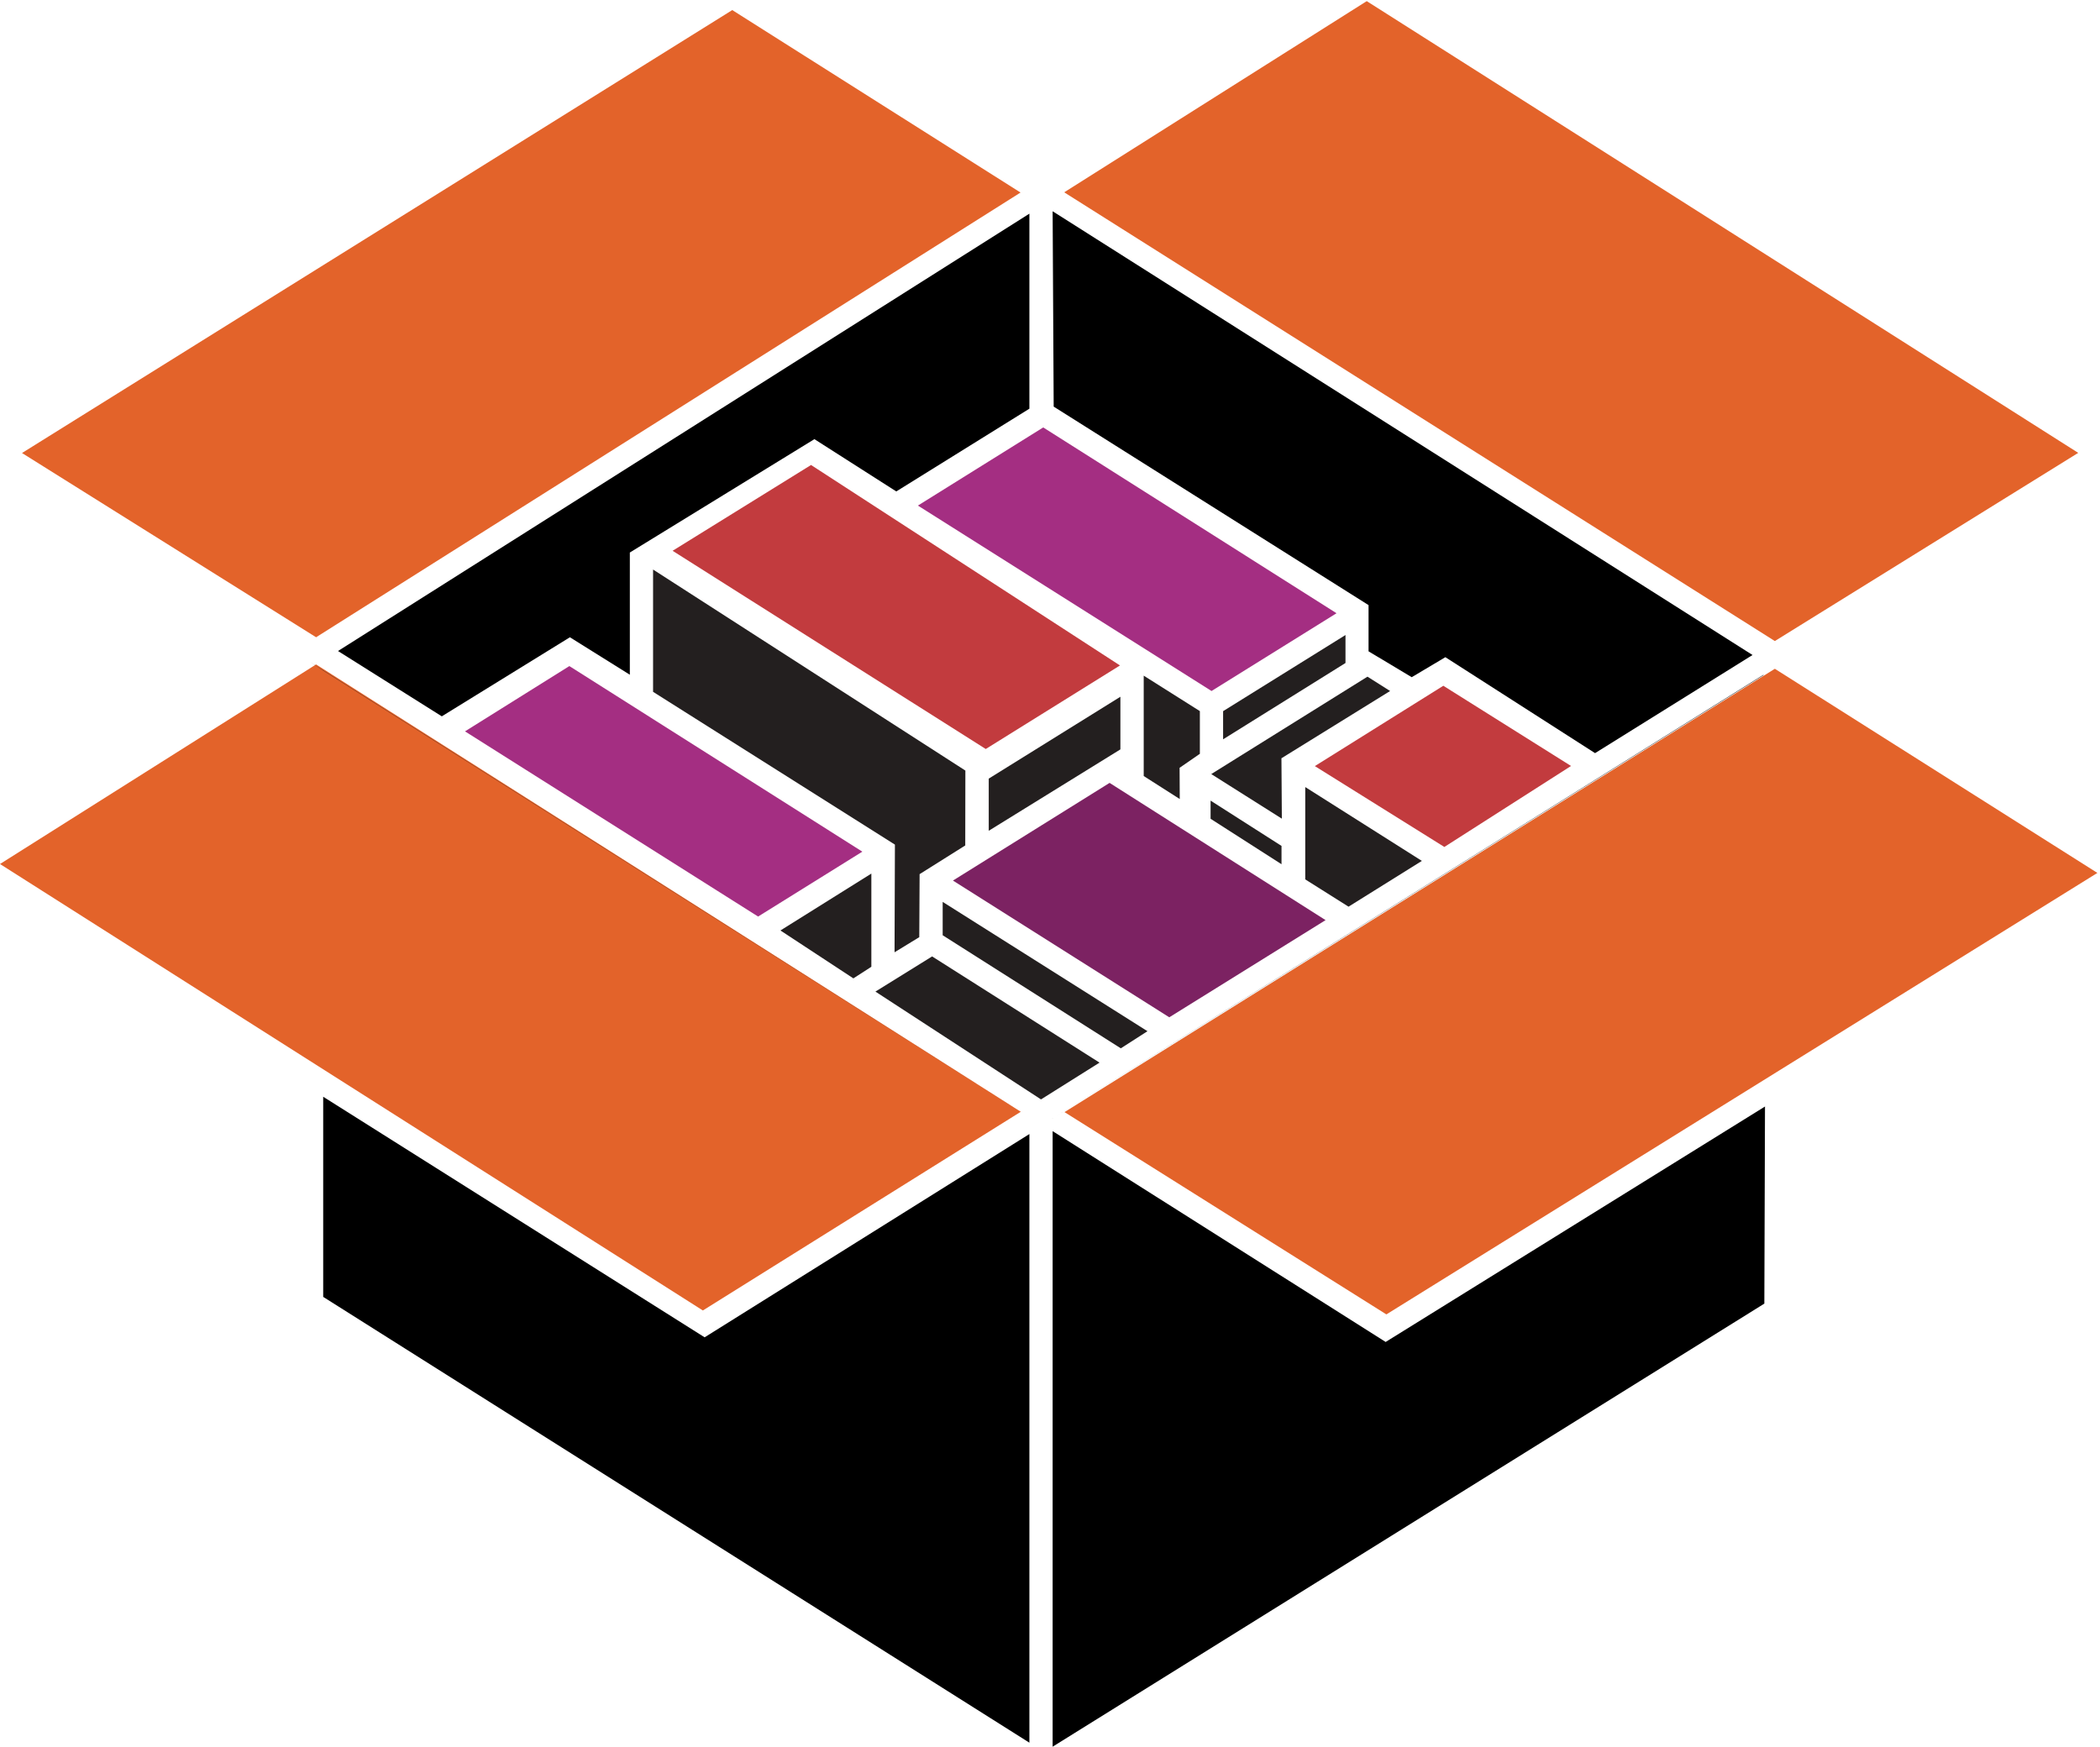 <?xml version="1.0" encoding="UTF-8" standalone="no"?>
<svg width="452px" height="376px" viewBox="0 0 452 376" version="1.1" xmlns="http://www.w3.org/2000/svg" xmlns:xlink="http://www.w3.org/1999/xlink" xmlns:sketch="http://www.bohemiancoding.com/sketch/ns">
    <!-- Generator: Sketch 3.3.3 (12081) - http://www.bohemiancoding.com/sketch -->
    <title>box</title>
    <desc>Created with Sketch.</desc>
    <defs></defs>
    <g id="Page-1" stroke="none" stroke-width="1" fill="none" fill-rule="evenodd" sketch:type="MSPage">
        <path d="M219.658,41.447 L68.036,137.178 L4.736,97.518 L157.611,2.169 L219.658,41.447 Z" id="Fill-1" fill="#E3632A" sketch:type="MSShapeGroup"></path>
        <path d="M451.438,187.908 L298.401,282.942 L229.126,239.396 L382.014,143.964 L451.438,187.908 Z" id="Fill-2" fill="#E3632A" sketch:type="MSShapeGroup"></path>
        <path d="M0,185.991 L151.285,282.095 L219.712,239.323 L68.033,143.029 L0,185.991 Z" id="Fill-3" fill="#E3632A" sketch:type="MSShapeGroup"></path>
        <path d="M151.663,287.874 L69.564,236.089 L69.564,279.171 L221.564,375.137 L221.564,244.119 L151.663,287.874 Z" id="Fill-4" fill="#000000" sketch:type="MSShapeGroup"></path>
        <path d="M69.564,144.356 L221.394,240.388 L66.814,142.549 L69.564,144.356 Z" id="Fill-5" fill="#231F1F" sketch:type="MSShapeGroup"></path>
        <path d="M379.565,145.244 L225.685,241.288 L379.565,145.352 L379.565,145.244 Z" id="Fill-6" fill="#231F1F" sketch:type="MSShapeGroup"></path>
        <path d="M298.247,288.873 L226.565,243.491 L226.565,376 L379.752,280.62 L379.894,238.192 L298.247,288.873 Z" id="Fill-7" fill="#000000" sketch:type="MSShapeGroup"></path>
        <path d="M72.752,140.14 L221.565,45.993 L221.565,87.975 L192.915,105.787 L175.293,94.532 L135.565,118.937 L135.565,145.244 L122.665,137.179 L95.092,154.199 L72.752,140.14 Z" id="Fill-8" fill="#000000" sketch:type="MSShapeGroup"></path>
        <path d="M226.565,45.474 L377.212,140.997 L343.32,162.122 L311.099,141.468 L303.856,145.775 L294.565,140.207 L294.565,130.258 L226.793,87.53 L226.565,45.474 Z" id="Fill-9" fill="#000000" sketch:type="MSShapeGroup"></path>
        <path d="M382.015,137.995 L229.058,41.398 L294.175,0.243 L447.314,97.486 L382.015,137.995 Z" id="Fill-10" fill="#E3632A" sketch:type="MSShapeGroup"></path>
        <path d="M212.174,161.232 L144.768,118.565 L174.567,100.095 L241.063,143.248 L212.174,161.232 Z" id="Fill-11" fill="#C23B3E" sketch:type="MSShapeGroup"></path>
        <path d="M192.622,181.814 L140.565,148.924 L140.565,122.599 L207.785,165.874 L207.759,181.994 L197.934,188.171 L197.862,201.736 L192.539,204.992 L192.622,181.814 Z" id="Fill-12" fill="#231F1F" sketch:type="MSShapeGroup"></path>
        <path d="M241.152,161.316 L212.814,178.836 L212.814,167.607 L241.152,149.985 L241.152,161.316 Z" id="Fill-13" fill="#231F1F" sketch:type="MSShapeGroup"></path>
        <path d="M163.174,197.299 L100.085,157.435 L122.549,143.381 L185.611,183.33 L163.174,197.299 Z" id="Fill-14" fill="#A42E82" sketch:type="MSShapeGroup"></path>
        <path d="M187.549,208.111 L183.681,210.608 L167.981,200.297 L187.549,188.049 L187.549,208.111 Z" id="Fill-15" fill="#231F1F" sketch:type="MSShapeGroup"></path>
        <path d="M224.065,236.661 L188.425,213.453 L200.626,205.882 L236.662,228.743 L224.065,236.661 Z" id="Fill-16" fill="#231F1F" sketch:type="MSShapeGroup"></path>
        <path d="M251.674,218.986 L205.111,189.553 L238.826,168.527 L285.313,198.068 L251.674,218.986 Z" id="Fill-17" fill="#7C2262" sketch:type="MSShapeGroup"></path>
        <path d="M260.768,148.748 L197.568,108.832 L224.541,92.01 L287.672,132.006 L260.768,148.748 Z" id="Fill-18" fill="#A42E82" sketch:type="MSShapeGroup"></path>
        <path d="M289.6,142.719 L263.258,159.147 L263.258,153.087 L289.6,136.696 L289.6,142.719 Z" id="Fill-19" fill="#231F1F" sketch:type="MSShapeGroup"></path>
        <path d="M253.927,172.001 L246.171,167.049 L246.171,145.443 L258.258,153.076 L258.257,162.266 L253.893,165.281 L253.927,172.001 Z" id="Fill-20" fill="#231F1F" sketch:type="MSShapeGroup"></path>
        <path d="M299.205,148.748 L275.814,163.228 L275.902,176.226 L260.709,166.629 L294.332,145.661 L299.205,148.748 Z" id="Fill-21" fill="#231F1F" sketch:type="MSShapeGroup"></path>
        <path d="M310.881,182.319 L283.004,164.913 L310.658,147.619 L338.147,164.887 L310.881,182.319 Z" id="Fill-22" fill="#C23B3E" sketch:type="MSShapeGroup"></path>
        <path d="M290.257,195.174 L280.94,189.299 L280.94,169.424 L306.041,185.319 L290.257,195.174 Z" id="Fill-23" fill="#231F1F" sketch:type="MSShapeGroup"></path>
        <path d="M275.83,186.033 L260.564,176.251 L260.564,172.343 L275.83,182.094 L275.83,186.033 Z" id="Fill-24" fill="#231F1F" sketch:type="MSShapeGroup"></path>
        <path d="M241.24,225.666 L202.9,201.326 L202.9,194.143 L246.982,221.979 L241.24,225.666 Z" id="Fill-25" fill="#231F1F" sketch:type="MSShapeGroup"></path>
    </g>
</svg>